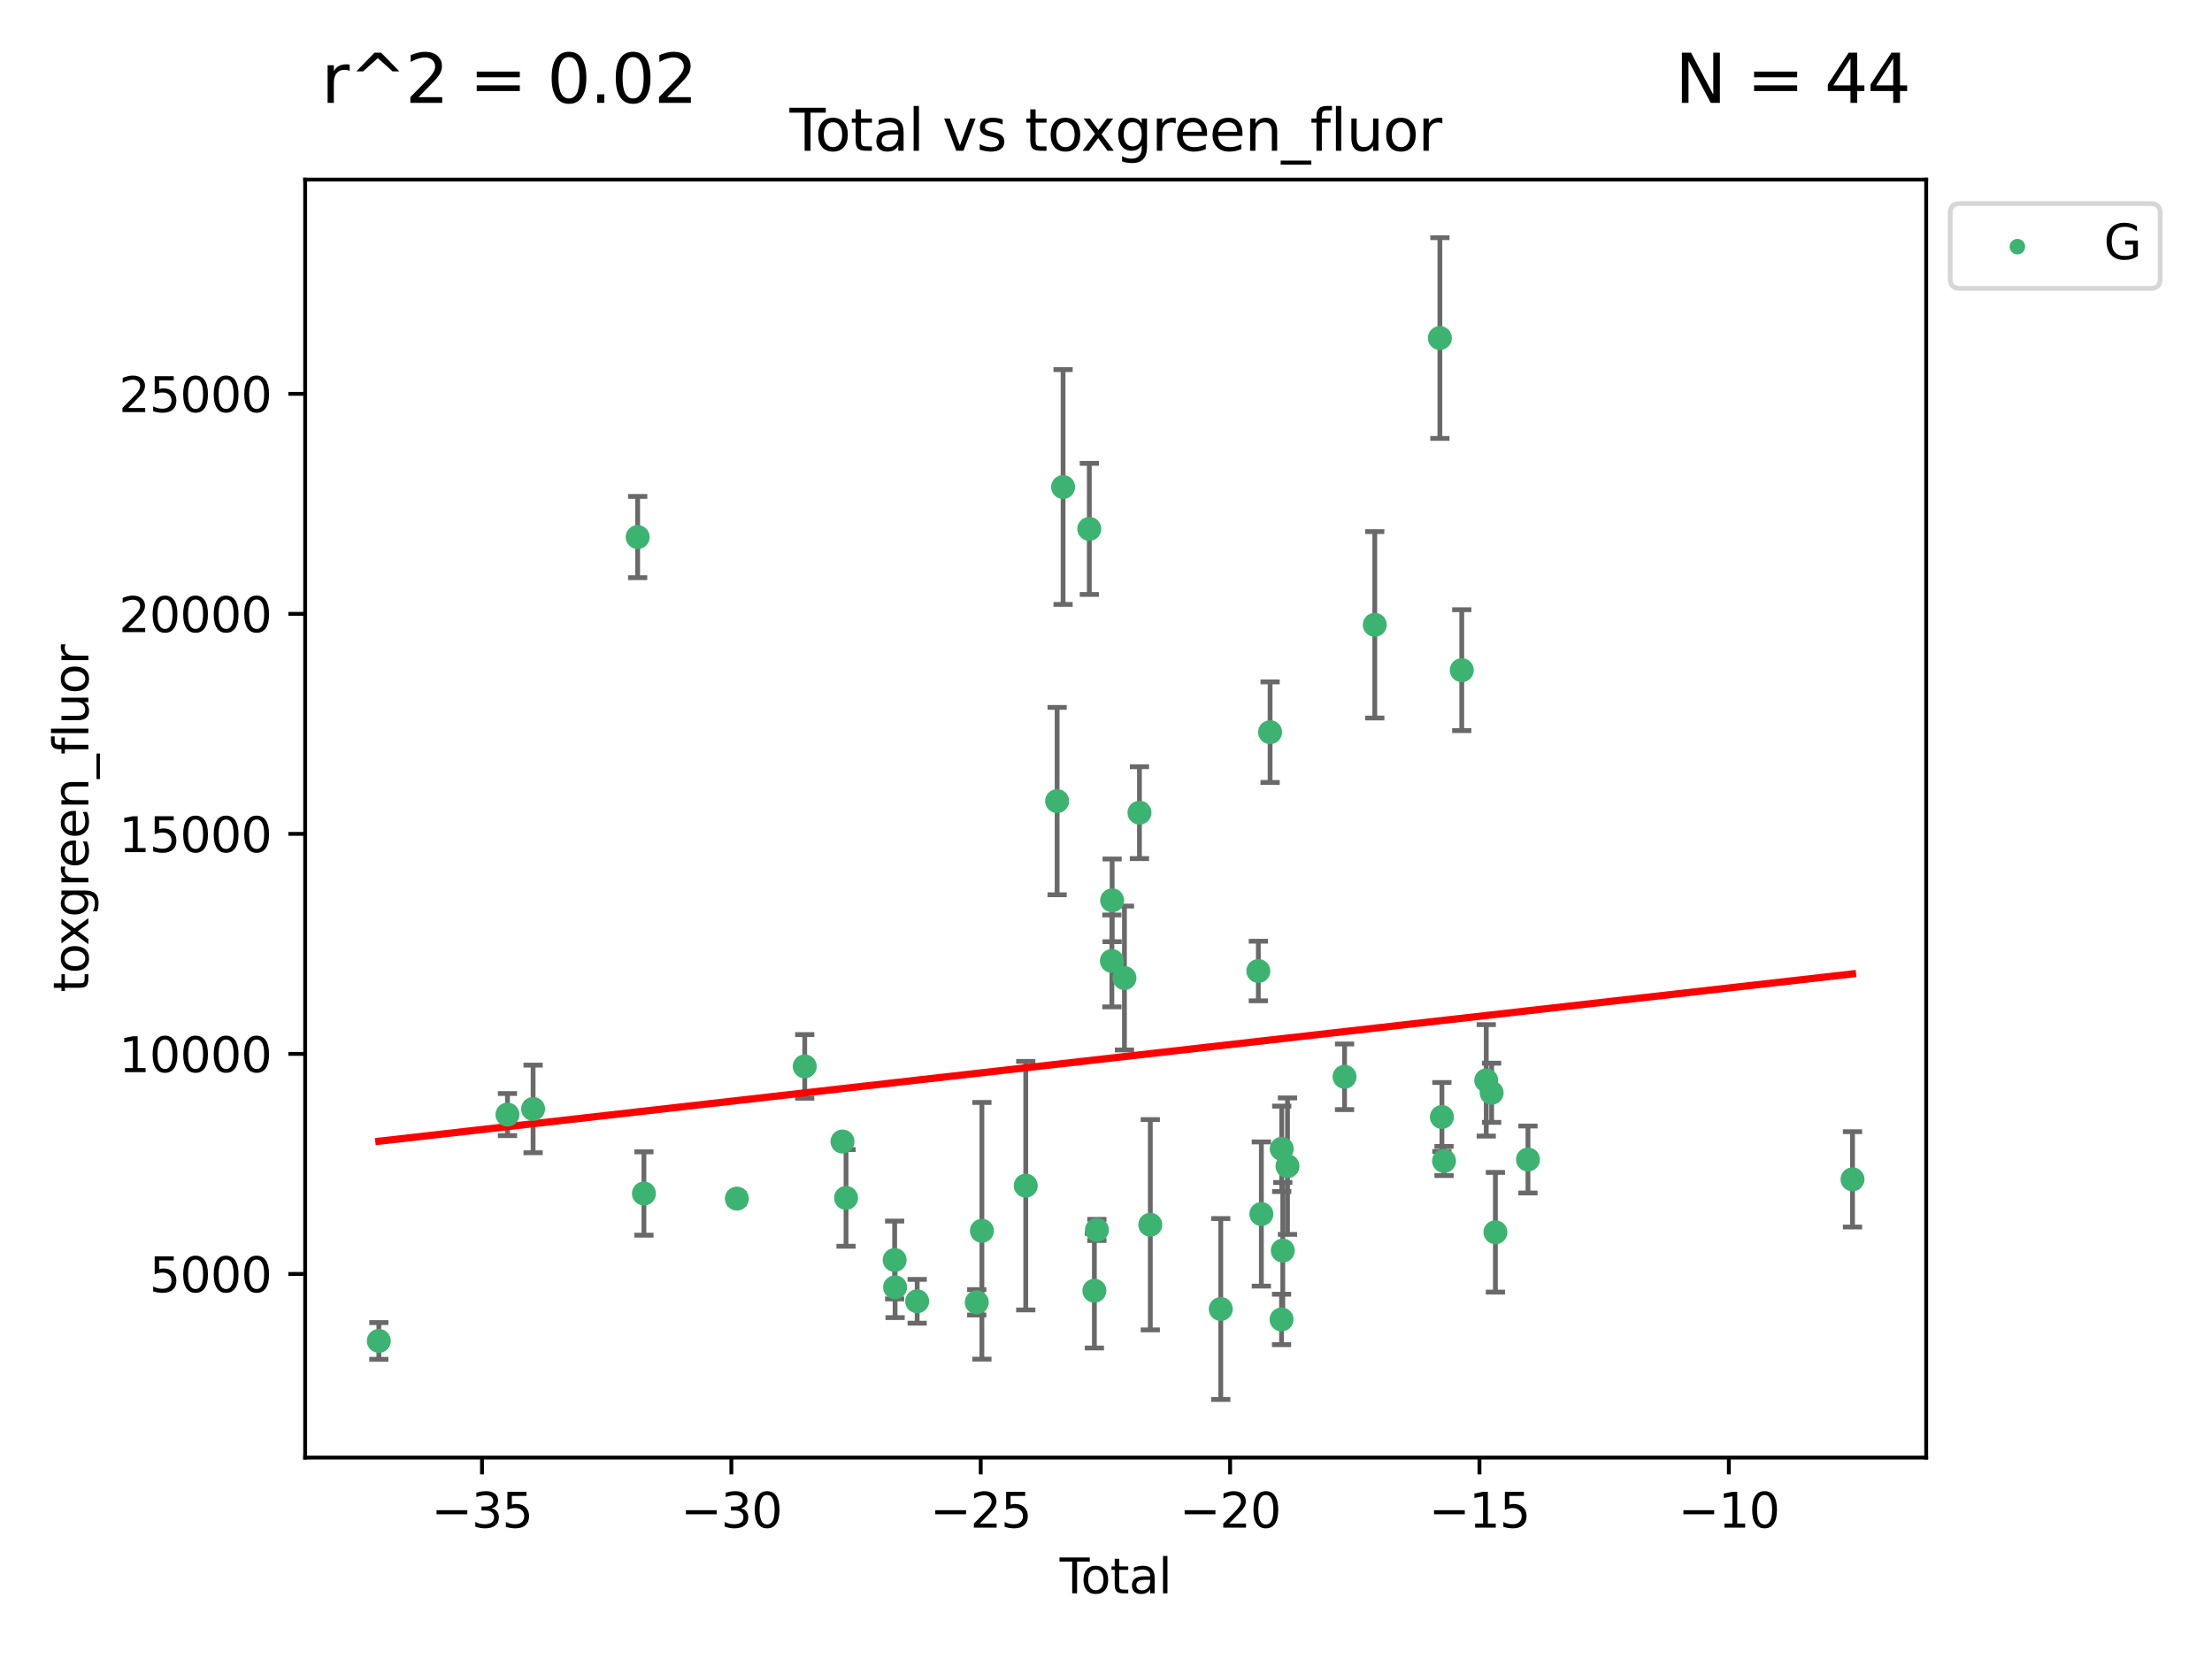 <?xml version="1.0" encoding="utf-8" standalone="no"?>
<!DOCTYPE svg PUBLIC "-//W3C//DTD SVG 1.1//EN"
  "http://www.w3.org/Graphics/SVG/1.1/DTD/svg11.dtd">
<svg xmlns:xlink="http://www.w3.org/1999/xlink" width="460.8pt" height="345.6pt" viewBox="0 0 460.8 345.6" xmlns="http://www.w3.org/2000/svg" version="1.1">
 <defs>
  <style type="text/css">*{stroke-linejoin: round; stroke-linecap: butt}</style>
 </defs>
 <g id="figure_1">
  <g id="patch_1">
   <path d="M 0 345.6 
L 460.8 345.6 
L 460.8 0 
L 0 0 
z
" style="fill: #ffffff"/>
  </g>
  <g id="axes_1">
   <g id="patch_2">
    <path d="M 63.571 303.64 
L 401.26 303.64 
L 401.26 37.411 
L 63.571 37.411 
z
" style="fill: #ffffff"/>
   </g>
   <g id="PathCollection_1">
    <defs>
     <path id="m2b4ee7cc4d" d="M 0 1.118 
C 0.297 1.118 0.581 1 0.791 0.791 
C 1 0.581 1.118 0.297 1.118 0 
C 1.118 -0.297 1 -0.581 0.791 -0.791 
C 0.581 -1 0.297 -1.118 0 -1.118 
C -0.297 -1.118 -0.581 -1 -0.791 -0.791 
C -1 -0.581 -1.118 -0.297 -1.118 0 
C -1.118 0.297 -1 0.581 -0.791 0.791 
C -0.581 1 -0.297 1.118 0 1.118 
z
" style="stroke: #3cb371"/>
    </defs>
    <g clip-path="url(#p221caf8c88)">
     <use xlink:href="#m2b4ee7cc4d" x="78.921" y="279.341" style="fill: #3cb371; stroke: #3cb371"/>
     <use xlink:href="#m2b4ee7cc4d" x="105.716" y="232.188" style="fill: #3cb371; stroke: #3cb371"/>
     <use xlink:href="#m2b4ee7cc4d" x="111.055" y="231.011" style="fill: #3cb371; stroke: #3cb371"/>
     <use xlink:href="#m2b4ee7cc4d" x="132.837" y="111.879" style="fill: #3cb371; stroke: #3cb371"/>
     <use xlink:href="#m2b4ee7cc4d" x="134.142" y="248.629" style="fill: #3cb371; stroke: #3cb371"/>
     <use xlink:href="#m2b4ee7cc4d" x="153.503" y="249.694" style="fill: #3cb371; stroke: #3cb371"/>
     <use xlink:href="#m2b4ee7cc4d" x="167.638" y="222.154" style="fill: #3cb371; stroke: #3cb371"/>
     <use xlink:href="#m2b4ee7cc4d" x="175.505" y="237.801" style="fill: #3cb371; stroke: #3cb371"/>
     <use xlink:href="#m2b4ee7cc4d" x="176.245" y="249.546" style="fill: #3cb371; stroke: #3cb371"/>
     <use xlink:href="#m2b4ee7cc4d" x="186.371" y="262.479" style="fill: #3cb371; stroke: #3cb371"/>
     <use xlink:href="#m2b4ee7cc4d" x="186.464" y="268.169" style="fill: #3cb371; stroke: #3cb371"/>
     <use xlink:href="#m2b4ee7cc4d" x="191.063" y="271.079" style="fill: #3cb371; stroke: #3cb371"/>
     <use xlink:href="#m2b4ee7cc4d" x="203.477" y="271.297" style="fill: #3cb371; stroke: #3cb371"/>
     <use xlink:href="#m2b4ee7cc4d" x="204.548" y="256.397" style="fill: #3cb371; stroke: #3cb371"/>
     <use xlink:href="#m2b4ee7cc4d" x="213.683" y="246.993" style="fill: #3cb371; stroke: #3cb371"/>
     <use xlink:href="#m2b4ee7cc4d" x="220.217" y="166.879" style="fill: #3cb371; stroke: #3cb371"/>
     <use xlink:href="#m2b4ee7cc4d" x="221.461" y="101.45" style="fill: #3cb371; stroke: #3cb371"/>
     <use xlink:href="#m2b4ee7cc4d" x="226.924" y="110.179" style="fill: #3cb371; stroke: #3cb371"/>
     <use xlink:href="#m2b4ee7cc4d" x="227.978" y="268.88" style="fill: #3cb371; stroke: #3cb371"/>
     <use xlink:href="#m2b4ee7cc4d" x="228.505" y="256.215" style="fill: #3cb371; stroke: #3cb371"/>
     <use xlink:href="#m2b4ee7cc4d" x="231.624" y="200.176" style="fill: #3cb371; stroke: #3cb371"/>
     <use xlink:href="#m2b4ee7cc4d" x="231.679" y="187.558" style="fill: #3cb371; stroke: #3cb371"/>
     <use xlink:href="#m2b4ee7cc4d" x="234.244" y="203.739" style="fill: #3cb371; stroke: #3cb371"/>
     <use xlink:href="#m2b4ee7cc4d" x="237.371" y="169.293" style="fill: #3cb371; stroke: #3cb371"/>
     <use xlink:href="#m2b4ee7cc4d" x="239.63" y="255.134" style="fill: #3cb371; stroke: #3cb371"/>
     <use xlink:href="#m2b4ee7cc4d" x="254.305" y="272.691" style="fill: #3cb371; stroke: #3cb371"/>
     <use xlink:href="#m2b4ee7cc4d" x="262.133" y="202.277" style="fill: #3cb371; stroke: #3cb371"/>
     <use xlink:href="#m2b4ee7cc4d" x="262.764" y="252.903" style="fill: #3cb371; stroke: #3cb371"/>
     <use xlink:href="#m2b4ee7cc4d" x="264.585" y="152.524" style="fill: #3cb371; stroke: #3cb371"/>
     <use xlink:href="#m2b4ee7cc4d" x="266.97" y="274.863" style="fill: #3cb371; stroke: #3cb371"/>
     <use xlink:href="#m2b4ee7cc4d" x="267.008" y="239.322" style="fill: #3cb371; stroke: #3cb371"/>
     <use xlink:href="#m2b4ee7cc4d" x="267.227" y="260.513" style="fill: #3cb371; stroke: #3cb371"/>
     <use xlink:href="#m2b4ee7cc4d" x="268.207" y="242.933" style="fill: #3cb371; stroke: #3cb371"/>
     <use xlink:href="#m2b4ee7cc4d" x="280.093" y="224.314" style="fill: #3cb371; stroke: #3cb371"/>
     <use xlink:href="#m2b4ee7cc4d" x="286.39" y="130.16" style="fill: #3cb371; stroke: #3cb371"/>
     <use xlink:href="#m2b4ee7cc4d" x="299.955" y="70.42" style="fill: #3cb371; stroke: #3cb371"/>
     <use xlink:href="#m2b4ee7cc4d" x="300.376" y="232.687" style="fill: #3cb371; stroke: #3cb371"/>
     <use xlink:href="#m2b4ee7cc4d" x="300.819" y="241.851" style="fill: #3cb371; stroke: #3cb371"/>
     <use xlink:href="#m2b4ee7cc4d" x="304.513" y="139.609" style="fill: #3cb371; stroke: #3cb371"/>
     <use xlink:href="#m2b4ee7cc4d" x="309.612" y="225.06" style="fill: #3cb371; stroke: #3cb371"/>
     <use xlink:href="#m2b4ee7cc4d" x="310.737" y="227.645" style="fill: #3cb371; stroke: #3cb371"/>
     <use xlink:href="#m2b4ee7cc4d" x="311.522" y="256.701" style="fill: #3cb371; stroke: #3cb371"/>
     <use xlink:href="#m2b4ee7cc4d" x="318.303" y="241.548" style="fill: #3cb371; stroke: #3cb371"/>
     <use xlink:href="#m2b4ee7cc4d" x="385.911" y="245.679" style="fill: #3cb371; stroke: #3cb371"/>
    </g>
   </g>
   <g id="matplotlib.axis_1">
    <g id="xtick_1">
     <g id="line2d_1">
      <defs>
       <path id="m8681a9e738" d="M 0 0 
L 0 3.5 
" style="stroke: #000000; stroke-width: 0.8"/>
      </defs>
      <g>
       <use xlink:href="#m8681a9e738" x="100.407" y="303.64" style="stroke: #000000; stroke-width: 0.8"/>
      </g>
     </g>
     <g id="text_1">
      <!-- −35 -->
      <g transform="translate(89.854 318.238)scale(0.1 -0.1)">
       <defs>
        <path id="DejaVuSans-2212" d="M 678 2272 
L 4684 2272 
L 4684 1741 
L 678 1741 
L 678 2272 
z
" transform="scale(0.016)"/>
        <path id="DejaVuSans-33" d="M 2597 2516 
Q 3050 2419 3304 2112 
Q 3559 1806 3559 1356 
Q 3559 666 3084 287 
Q 2609 -91 1734 -91 
Q 1441 -91 1130 -33 
Q 819 25 488 141 
L 488 750 
Q 750 597 1062 519 
Q 1375 441 1716 441 
Q 2309 441 2620 675 
Q 2931 909 2931 1356 
Q 2931 1769 2642 2001 
Q 2353 2234 1838 2234 
L 1294 2234 
L 1294 2753 
L 1863 2753 
Q 2328 2753 2575 2939 
Q 2822 3125 2822 3475 
Q 2822 3834 2567 4026 
Q 2313 4219 1838 4219 
Q 1578 4219 1281 4162 
Q 984 4106 628 3988 
L 628 4550 
Q 988 4650 1302 4700 
Q 1616 4750 1894 4750 
Q 2613 4750 3031 4423 
Q 3450 4097 3450 3541 
Q 3450 3153 3228 2886 
Q 3006 2619 2597 2516 
z
" transform="scale(0.016)"/>
        <path id="DejaVuSans-35" d="M 691 4666 
L 3169 4666 
L 3169 4134 
L 1269 4134 
L 1269 2991 
Q 1406 3038 1543 3061 
Q 1681 3084 1819 3084 
Q 2600 3084 3056 2656 
Q 3513 2228 3513 1497 
Q 3513 744 3044 326 
Q 2575 -91 1722 -91 
Q 1428 -91 1123 -41 
Q 819 9 494 109 
L 494 744 
Q 775 591 1075 516 
Q 1375 441 1709 441 
Q 2250 441 2565 725 
Q 2881 1009 2881 1497 
Q 2881 1984 2565 2268 
Q 2250 2553 1709 2553 
Q 1456 2553 1204 2497 
Q 953 2441 691 2322 
L 691 4666 
z
" transform="scale(0.016)"/>
       </defs>
       <use xlink:href="#DejaVuSans-2212"/>
       <use xlink:href="#DejaVuSans-33" x="83.789"/>
       <use xlink:href="#DejaVuSans-35" x="147.412"/>
      </g>
     </g>
    </g>
    <g id="xtick_2">
     <g id="line2d_2">
      <g>
       <use xlink:href="#m8681a9e738" x="152.355" y="303.64" style="stroke: #000000; stroke-width: 0.8"/>
      </g>
     </g>
     <g id="text_2">
      <!-- −30 -->
      <g transform="translate(141.803 318.238)scale(0.1 -0.1)">
       <defs>
        <path id="DejaVuSans-30" d="M 2034 4250 
Q 1547 4250 1301 3770 
Q 1056 3291 1056 2328 
Q 1056 1369 1301 889 
Q 1547 409 2034 409 
Q 2525 409 2770 889 
Q 3016 1369 3016 2328 
Q 3016 3291 2770 3770 
Q 2525 4250 2034 4250 
z
M 2034 4750 
Q 2819 4750 3233 4129 
Q 3647 3509 3647 2328 
Q 3647 1150 3233 529 
Q 2819 -91 2034 -91 
Q 1250 -91 836 529 
Q 422 1150 422 2328 
Q 422 3509 836 4129 
Q 1250 4750 2034 4750 
z
" transform="scale(0.016)"/>
       </defs>
       <use xlink:href="#DejaVuSans-2212"/>
       <use xlink:href="#DejaVuSans-33" x="83.789"/>
       <use xlink:href="#DejaVuSans-30" x="147.412"/>
      </g>
     </g>
    </g>
    <g id="xtick_3">
     <g id="line2d_3">
      <g>
       <use xlink:href="#m8681a9e738" x="204.303" y="303.64" style="stroke: #000000; stroke-width: 0.8"/>
      </g>
     </g>
     <g id="text_3">
      <!-- −25 -->
      <g transform="translate(193.751 318.238)scale(0.1 -0.1)">
       <defs>
        <path id="DejaVuSans-32" d="M 1228 531 
L 3431 531 
L 3431 0 
L 469 0 
L 469 531 
Q 828 903 1448 1529 
Q 2069 2156 2228 2338 
Q 2531 2678 2651 2914 
Q 2772 3150 2772 3378 
Q 2772 3750 2511 3984 
Q 2250 4219 1831 4219 
Q 1534 4219 1204 4116 
Q 875 4013 500 3803 
L 500 4441 
Q 881 4594 1212 4672 
Q 1544 4750 1819 4750 
Q 2544 4750 2975 4387 
Q 3406 4025 3406 3419 
Q 3406 3131 3298 2873 
Q 3191 2616 2906 2266 
Q 2828 2175 2409 1742 
Q 1991 1309 1228 531 
z
" transform="scale(0.016)"/>
       </defs>
       <use xlink:href="#DejaVuSans-2212"/>
       <use xlink:href="#DejaVuSans-32" x="83.789"/>
       <use xlink:href="#DejaVuSans-35" x="147.412"/>
      </g>
     </g>
    </g>
    <g id="xtick_4">
     <g id="line2d_4">
      <g>
       <use xlink:href="#m8681a9e738" x="256.252" y="303.64" style="stroke: #000000; stroke-width: 0.8"/>
      </g>
     </g>
     <g id="text_4">
      <!-- −20 -->
      <g transform="translate(245.699 318.238)scale(0.1 -0.1)">
       <use xlink:href="#DejaVuSans-2212"/>
       <use xlink:href="#DejaVuSans-32" x="83.789"/>
       <use xlink:href="#DejaVuSans-30" x="147.412"/>
      </g>
     </g>
    </g>
    <g id="xtick_5">
     <g id="line2d_5">
      <g>
       <use xlink:href="#m8681a9e738" x="308.2" y="303.64" style="stroke: #000000; stroke-width: 0.8"/>
      </g>
     </g>
     <g id="text_5">
      <!-- −15 -->
      <g transform="translate(297.648 318.238)scale(0.1 -0.1)">
       <defs>
        <path id="DejaVuSans-31" d="M 794 531 
L 1825 531 
L 1825 4091 
L 703 3866 
L 703 4441 
L 1819 4666 
L 2450 4666 
L 2450 531 
L 3481 531 
L 3481 0 
L 794 0 
L 794 531 
z
" transform="scale(0.016)"/>
       </defs>
       <use xlink:href="#DejaVuSans-2212"/>
       <use xlink:href="#DejaVuSans-31" x="83.789"/>
       <use xlink:href="#DejaVuSans-35" x="147.412"/>
      </g>
     </g>
    </g>
    <g id="xtick_6">
     <g id="line2d_6">
      <g>
       <use xlink:href="#m8681a9e738" x="360.149" y="303.64" style="stroke: #000000; stroke-width: 0.8"/>
      </g>
     </g>
     <g id="text_6">
      <!-- −10 -->
      <g transform="translate(349.596 318.238)scale(0.1 -0.1)">
       <use xlink:href="#DejaVuSans-2212"/>
       <use xlink:href="#DejaVuSans-31" x="83.789"/>
       <use xlink:href="#DejaVuSans-30" x="147.412"/>
      </g>
     </g>
    </g>
    <g id="text_7">
     <!-- Total -->
     <g transform="translate(220.739 331.917)scale(0.1 -0.1)">
      <defs>
       <path id="DejaVuSans-54" d="M -19 4666 
L 3928 4666 
L 3928 4134 
L 2272 4134 
L 2272 0 
L 1638 0 
L 1638 4134 
L -19 4134 
L -19 4666 
z
" transform="scale(0.016)"/>
       <path id="DejaVuSans-6f" d="M 1959 3097 
Q 1497 3097 1228 2736 
Q 959 2375 959 1747 
Q 959 1119 1226 758 
Q 1494 397 1959 397 
Q 2419 397 2687 759 
Q 2956 1122 2956 1747 
Q 2956 2369 2687 2733 
Q 2419 3097 1959 3097 
z
M 1959 3584 
Q 2709 3584 3137 3096 
Q 3566 2609 3566 1747 
Q 3566 888 3137 398 
Q 2709 -91 1959 -91 
Q 1206 -91 779 398 
Q 353 888 353 1747 
Q 353 2609 779 3096 
Q 1206 3584 1959 3584 
z
" transform="scale(0.016)"/>
       <path id="DejaVuSans-74" d="M 1172 4494 
L 1172 3500 
L 2356 3500 
L 2356 3053 
L 1172 3053 
L 1172 1153 
Q 1172 725 1289 603 
Q 1406 481 1766 481 
L 2356 481 
L 2356 0 
L 1766 0 
Q 1100 0 847 248 
Q 594 497 594 1153 
L 594 3053 
L 172 3053 
L 172 3500 
L 594 3500 
L 594 4494 
L 1172 4494 
z
" transform="scale(0.016)"/>
       <path id="DejaVuSans-61" d="M 2194 1759 
Q 1497 1759 1228 1600 
Q 959 1441 959 1056 
Q 959 750 1161 570 
Q 1363 391 1709 391 
Q 2188 391 2477 730 
Q 2766 1069 2766 1631 
L 2766 1759 
L 2194 1759 
z
M 3341 1997 
L 3341 0 
L 2766 0 
L 2766 531 
Q 2569 213 2275 61 
Q 1981 -91 1556 -91 
Q 1019 -91 701 211 
Q 384 513 384 1019 
Q 384 1609 779 1909 
Q 1175 2209 1959 2209 
L 2766 2209 
L 2766 2266 
Q 2766 2663 2505 2880 
Q 2244 3097 1772 3097 
Q 1472 3097 1187 3025 
Q 903 2953 641 2809 
L 641 3341 
Q 956 3463 1253 3523 
Q 1550 3584 1831 3584 
Q 2591 3584 2966 3190 
Q 3341 2797 3341 1997 
z
" transform="scale(0.016)"/>
       <path id="DejaVuSans-6c" d="M 603 4863 
L 1178 4863 
L 1178 0 
L 603 0 
L 603 4863 
z
" transform="scale(0.016)"/>
      </defs>
      <use xlink:href="#DejaVuSans-54"/>
      <use xlink:href="#DejaVuSans-6f" x="44.084"/>
      <use xlink:href="#DejaVuSans-74" x="105.266"/>
      <use xlink:href="#DejaVuSans-61" x="144.475"/>
      <use xlink:href="#DejaVuSans-6c" x="205.754"/>
     </g>
    </g>
   </g>
   <g id="matplotlib.axis_2">
    <g id="ytick_1">
     <g id="line2d_7">
      <defs>
       <path id="mbca119990f" d="M 0 0 
L -3.5 0 
" style="stroke: #000000; stroke-width: 0.8"/>
      </defs>
      <g>
       <use xlink:href="#mbca119990f" x="63.571" y="265.383" style="stroke: #000000; stroke-width: 0.8"/>
      </g>
     </g>
     <g id="text_8">
      <!-- 5000 -->
      <g transform="translate(31.121 269.182)scale(0.1 -0.1)">
       <use xlink:href="#DejaVuSans-35"/>
       <use xlink:href="#DejaVuSans-30" x="63.623"/>
       <use xlink:href="#DejaVuSans-30" x="127.246"/>
       <use xlink:href="#DejaVuSans-30" x="190.869"/>
      </g>
     </g>
    </g>
    <g id="ytick_2">
     <g id="line2d_8">
      <g>
       <use xlink:href="#mbca119990f" x="63.571" y="219.548" style="stroke: #000000; stroke-width: 0.8"/>
      </g>
     </g>
     <g id="text_9">
      <!-- 10000 -->
      <g transform="translate(24.759 223.347)scale(0.1 -0.1)">
       <use xlink:href="#DejaVuSans-31"/>
       <use xlink:href="#DejaVuSans-30" x="63.623"/>
       <use xlink:href="#DejaVuSans-30" x="127.246"/>
       <use xlink:href="#DejaVuSans-30" x="190.869"/>
       <use xlink:href="#DejaVuSans-30" x="254.492"/>
      </g>
     </g>
    </g>
    <g id="ytick_3">
     <g id="line2d_9">
      <g>
       <use xlink:href="#mbca119990f" x="63.571" y="173.713" style="stroke: #000000; stroke-width: 0.8"/>
      </g>
     </g>
     <g id="text_10">
      <!-- 15000 -->
      <g transform="translate(24.759 177.512)scale(0.1 -0.1)">
       <use xlink:href="#DejaVuSans-31"/>
       <use xlink:href="#DejaVuSans-35" x="63.623"/>
       <use xlink:href="#DejaVuSans-30" x="127.246"/>
       <use xlink:href="#DejaVuSans-30" x="190.869"/>
       <use xlink:href="#DejaVuSans-30" x="254.492"/>
      </g>
     </g>
    </g>
    <g id="ytick_4">
     <g id="line2d_10">
      <g>
       <use xlink:href="#mbca119990f" x="63.571" y="127.878" style="stroke: #000000; stroke-width: 0.8"/>
      </g>
     </g>
     <g id="text_11">
      <!-- 20000 -->
      <g transform="translate(24.759 131.677)scale(0.1 -0.1)">
       <use xlink:href="#DejaVuSans-32"/>
       <use xlink:href="#DejaVuSans-30" x="63.623"/>
       <use xlink:href="#DejaVuSans-30" x="127.246"/>
       <use xlink:href="#DejaVuSans-30" x="190.869"/>
       <use xlink:href="#DejaVuSans-30" x="254.492"/>
      </g>
     </g>
    </g>
    <g id="ytick_5">
     <g id="line2d_11">
      <g>
       <use xlink:href="#mbca119990f" x="63.571" y="82.042" style="stroke: #000000; stroke-width: 0.8"/>
      </g>
     </g>
     <g id="text_12">
      <!-- 25000 -->
      <g transform="translate(24.759 85.842)scale(0.1 -0.1)">
       <use xlink:href="#DejaVuSans-32"/>
       <use xlink:href="#DejaVuSans-35" x="63.623"/>
       <use xlink:href="#DejaVuSans-30" x="127.246"/>
       <use xlink:href="#DejaVuSans-30" x="190.869"/>
       <use xlink:href="#DejaVuSans-30" x="254.492"/>
      </g>
     </g>
    </g>
    <g id="text_13">
     <!-- toxgreen_fluor -->
     <g transform="translate(18.401 206.72)rotate(-90)scale(0.1 -0.1)">
      <defs>
       <path id="DejaVuSans-78" d="M 3513 3500 
L 2247 1797 
L 3578 0 
L 2900 0 
L 1881 1375 
L 863 0 
L 184 0 
L 1544 1831 
L 300 3500 
L 978 3500 
L 1906 2253 
L 2834 3500 
L 3513 3500 
z
" transform="scale(0.016)"/>
       <path id="DejaVuSans-67" d="M 2906 1791 
Q 2906 2416 2648 2759 
Q 2391 3103 1925 3103 
Q 1463 3103 1205 2759 
Q 947 2416 947 1791 
Q 947 1169 1205 825 
Q 1463 481 1925 481 
Q 2391 481 2648 825 
Q 2906 1169 2906 1791 
z
M 3481 434 
Q 3481 -459 3084 -895 
Q 2688 -1331 1869 -1331 
Q 1566 -1331 1297 -1286 
Q 1028 -1241 775 -1147 
L 775 -588 
Q 1028 -725 1275 -790 
Q 1522 -856 1778 -856 
Q 2344 -856 2625 -561 
Q 2906 -266 2906 331 
L 2906 616 
Q 2728 306 2450 153 
Q 2172 0 1784 0 
Q 1141 0 747 490 
Q 353 981 353 1791 
Q 353 2603 747 3093 
Q 1141 3584 1784 3584 
Q 2172 3584 2450 3431 
Q 2728 3278 2906 2969 
L 2906 3500 
L 3481 3500 
L 3481 434 
z
" transform="scale(0.016)"/>
       <path id="DejaVuSans-72" d="M 2631 2963 
Q 2534 3019 2420 3045 
Q 2306 3072 2169 3072 
Q 1681 3072 1420 2755 
Q 1159 2438 1159 1844 
L 1159 0 
L 581 0 
L 581 3500 
L 1159 3500 
L 1159 2956 
Q 1341 3275 1631 3429 
Q 1922 3584 2338 3584 
Q 2397 3584 2469 3576 
Q 2541 3569 2628 3553 
L 2631 2963 
z
" transform="scale(0.016)"/>
       <path id="DejaVuSans-65" d="M 3597 1894 
L 3597 1613 
L 953 1613 
Q 991 1019 1311 708 
Q 1631 397 2203 397 
Q 2534 397 2845 478 
Q 3156 559 3463 722 
L 3463 178 
Q 3153 47 2828 -22 
Q 2503 -91 2169 -91 
Q 1331 -91 842 396 
Q 353 884 353 1716 
Q 353 2575 817 3079 
Q 1281 3584 2069 3584 
Q 2775 3584 3186 3129 
Q 3597 2675 3597 1894 
z
M 3022 2063 
Q 3016 2534 2758 2815 
Q 2500 3097 2075 3097 
Q 1594 3097 1305 2825 
Q 1016 2553 972 2059 
L 3022 2063 
z
" transform="scale(0.016)"/>
       <path id="DejaVuSans-6e" d="M 3513 2113 
L 3513 0 
L 2938 0 
L 2938 2094 
Q 2938 2591 2744 2837 
Q 2550 3084 2163 3084 
Q 1697 3084 1428 2787 
Q 1159 2491 1159 1978 
L 1159 0 
L 581 0 
L 581 3500 
L 1159 3500 
L 1159 2956 
Q 1366 3272 1645 3428 
Q 1925 3584 2291 3584 
Q 2894 3584 3203 3211 
Q 3513 2838 3513 2113 
z
" transform="scale(0.016)"/>
       <path id="DejaVuSans-5f" d="M 3263 -1063 
L 3263 -1509 
L -63 -1509 
L -63 -1063 
L 3263 -1063 
z
" transform="scale(0.016)"/>
       <path id="DejaVuSans-66" d="M 2375 4863 
L 2375 4384 
L 1825 4384 
Q 1516 4384 1395 4259 
Q 1275 4134 1275 3809 
L 1275 3500 
L 2222 3500 
L 2222 3053 
L 1275 3053 
L 1275 0 
L 697 0 
L 697 3053 
L 147 3053 
L 147 3500 
L 697 3500 
L 697 3744 
Q 697 4328 969 4595 
Q 1241 4863 1831 4863 
L 2375 4863 
z
" transform="scale(0.016)"/>
       <path id="DejaVuSans-75" d="M 544 1381 
L 544 3500 
L 1119 3500 
L 1119 1403 
Q 1119 906 1312 657 
Q 1506 409 1894 409 
Q 2359 409 2629 706 
Q 2900 1003 2900 1516 
L 2900 3500 
L 3475 3500 
L 3475 0 
L 2900 0 
L 2900 538 
Q 2691 219 2414 64 
Q 2138 -91 1772 -91 
Q 1169 -91 856 284 
Q 544 659 544 1381 
z
M 1991 3584 
L 1991 3584 
z
" transform="scale(0.016)"/>
      </defs>
      <use xlink:href="#DejaVuSans-74"/>
      <use xlink:href="#DejaVuSans-6f" x="39.209"/>
      <use xlink:href="#DejaVuSans-78" x="97.266"/>
      <use xlink:href="#DejaVuSans-67" x="156.445"/>
      <use xlink:href="#DejaVuSans-72" x="219.922"/>
      <use xlink:href="#DejaVuSans-65" x="258.785"/>
      <use xlink:href="#DejaVuSans-65" x="320.309"/>
      <use xlink:href="#DejaVuSans-6e" x="381.832"/>
      <use xlink:href="#DejaVuSans-5f" x="445.211"/>
      <use xlink:href="#DejaVuSans-66" x="495.211"/>
      <use xlink:href="#DejaVuSans-6c" x="530.416"/>
      <use xlink:href="#DejaVuSans-75" x="558.199"/>
      <use xlink:href="#DejaVuSans-6f" x="621.578"/>
      <use xlink:href="#DejaVuSans-72" x="682.76"/>
     </g>
    </g>
   </g>
   <g id="LineCollection_1">
    <path d="M 78.921 283.161 
L 78.921 275.521 
" clip-path="url(#p221caf8c88)" style="fill: none; stroke: #696969"/>
    <path d="M 105.716 236.57 
L 105.716 227.805 
" clip-path="url(#p221caf8c88)" style="fill: none; stroke: #696969"/>
    <path d="M 111.055 240.136 
L 111.055 221.885 
" clip-path="url(#p221caf8c88)" style="fill: none; stroke: #696969"/>
    <path d="M 132.837 120.344 
L 132.837 103.415 
" clip-path="url(#p221caf8c88)" style="fill: none; stroke: #696969"/>
    <path d="M 134.142 257.311 
L 134.142 239.946 
" clip-path="url(#p221caf8c88)" style="fill: none; stroke: #696969"/>
    <path d="M 153.503 250.834 
L 153.503 248.553 
" clip-path="url(#p221caf8c88)" style="fill: none; stroke: #696969"/>
    <path d="M 167.638 228.788 
L 167.638 215.52 
" clip-path="url(#p221caf8c88)" style="fill: none; stroke: #696969"/>
    <path d="M 175.505 238.841 
L 175.505 236.76 
" clip-path="url(#p221caf8c88)" style="fill: none; stroke: #696969"/>
    <path d="M 176.245 259.613 
L 176.245 239.478 
" clip-path="url(#p221caf8c88)" style="fill: none; stroke: #696969"/>
    <path d="M 186.371 270.585 
L 186.371 254.373 
" clip-path="url(#p221caf8c88)" style="fill: none; stroke: #696969"/>
    <path d="M 186.464 274.486 
L 186.464 261.852 
" clip-path="url(#p221caf8c88)" style="fill: none; stroke: #696969"/>
    <path d="M 191.063 275.637 
L 191.063 266.52 
" clip-path="url(#p221caf8c88)" style="fill: none; stroke: #696969"/>
    <path d="M 203.477 273.942 
L 203.477 268.651 
" clip-path="url(#p221caf8c88)" style="fill: none; stroke: #696969"/>
    <path d="M 204.548 283.133 
L 204.548 229.661 
" clip-path="url(#p221caf8c88)" style="fill: none; stroke: #696969"/>
    <path d="M 213.683 272.882 
L 213.683 221.103 
" clip-path="url(#p221caf8c88)" style="fill: none; stroke: #696969"/>
    <path d="M 220.217 186.397 
L 220.217 147.361 
" clip-path="url(#p221caf8c88)" style="fill: none; stroke: #696969"/>
    <path d="M 221.461 125.905 
L 221.461 76.995 
" clip-path="url(#p221caf8c88)" style="fill: none; stroke: #696969"/>
    <path d="M 226.924 123.835 
L 226.924 96.522 
" clip-path="url(#p221caf8c88)" style="fill: none; stroke: #696969"/>
    <path d="M 227.978 280.811 
L 227.978 256.949 
" clip-path="url(#p221caf8c88)" style="fill: none; stroke: #696969"/>
    <path d="M 228.505 258.418 
L 228.505 254.012 
" clip-path="url(#p221caf8c88)" style="fill: none; stroke: #696969"/>
    <path d="M 231.624 209.75 
L 231.624 190.603 
" clip-path="url(#p221caf8c88)" style="fill: none; stroke: #696969"/>
    <path d="M 231.679 196.171 
L 231.679 178.944 
" clip-path="url(#p221caf8c88)" style="fill: none; stroke: #696969"/>
    <path d="M 234.244 218.723 
L 234.244 188.754 
" clip-path="url(#p221caf8c88)" style="fill: none; stroke: #696969"/>
    <path d="M 237.371 178.865 
L 237.371 159.721 
" clip-path="url(#p221caf8c88)" style="fill: none; stroke: #696969"/>
    <path d="M 239.63 277.039 
L 239.63 233.229 
" clip-path="url(#p221caf8c88)" style="fill: none; stroke: #696969"/>
    <path d="M 254.305 291.539 
L 254.305 253.844 
" clip-path="url(#p221caf8c88)" style="fill: none; stroke: #696969"/>
    <path d="M 262.133 208.481 
L 262.133 196.072 
" clip-path="url(#p221caf8c88)" style="fill: none; stroke: #696969"/>
    <path d="M 262.764 267.924 
L 262.764 237.882 
" clip-path="url(#p221caf8c88)" style="fill: none; stroke: #696969"/>
    <path d="M 264.585 162.996 
L 264.585 142.051 
" clip-path="url(#p221caf8c88)" style="fill: none; stroke: #696969"/>
    <path d="M 266.97 280.117 
L 266.97 269.609 
" clip-path="url(#p221caf8c88)" style="fill: none; stroke: #696969"/>
    <path d="M 267.008 248.217 
L 267.008 230.426 
" clip-path="url(#p221caf8c88)" style="fill: none; stroke: #696969"/>
    <path d="M 267.227 274.69 
L 267.227 246.337 
" clip-path="url(#p221caf8c88)" style="fill: none; stroke: #696969"/>
    <path d="M 268.207 257.148 
L 268.207 228.718 
" clip-path="url(#p221caf8c88)" style="fill: none; stroke: #696969"/>
    <path d="M 280.093 231.149 
L 280.093 217.478 
" clip-path="url(#p221caf8c88)" style="fill: none; stroke: #696969"/>
    <path d="M 286.39 149.578 
L 286.39 110.743 
" clip-path="url(#p221caf8c88)" style="fill: none; stroke: #696969"/>
    <path d="M 299.955 91.328 
L 299.955 49.513 
" clip-path="url(#p221caf8c88)" style="fill: none; stroke: #696969"/>
    <path d="M 300.376 239.875 
L 300.376 225.5 
" clip-path="url(#p221caf8c88)" style="fill: none; stroke: #696969"/>
    <path d="M 300.819 244.887 
L 300.819 238.814 
" clip-path="url(#p221caf8c88)" style="fill: none; stroke: #696969"/>
    <path d="M 304.513 152.201 
L 304.513 127.017 
" clip-path="url(#p221caf8c88)" style="fill: none; stroke: #696969"/>
    <path d="M 309.612 236.668 
L 309.612 213.452 
" clip-path="url(#p221caf8c88)" style="fill: none; stroke: #696969"/>
    <path d="M 310.737 233.809 
L 310.737 221.481 
" clip-path="url(#p221caf8c88)" style="fill: none; stroke: #696969"/>
    <path d="M 311.522 269.165 
L 311.522 244.236 
" clip-path="url(#p221caf8c88)" style="fill: none; stroke: #696969"/>
    <path d="M 318.303 248.522 
L 318.303 234.573 
" clip-path="url(#p221caf8c88)" style="fill: none; stroke: #696969"/>
    <path d="M 385.911 255.606 
L 385.911 235.752 
" clip-path="url(#p221caf8c88)" style="fill: none; stroke: #696969"/>
   </g>
   <g id="line2d_12">
    <defs>
     <path id="m23d870b19b" d="M 2 0 
L -2 -0 
" style="stroke: #696969"/>
    </defs>
    <g clip-path="url(#p221caf8c88)">
     <use xlink:href="#m23d870b19b" x="78.921" y="283.161" style="fill: #696969; stroke: #696969"/>
     <use xlink:href="#m23d870b19b" x="105.716" y="236.57" style="fill: #696969; stroke: #696969"/>
     <use xlink:href="#m23d870b19b" x="111.055" y="240.136" style="fill: #696969; stroke: #696969"/>
     <use xlink:href="#m23d870b19b" x="132.837" y="120.344" style="fill: #696969; stroke: #696969"/>
     <use xlink:href="#m23d870b19b" x="134.142" y="257.311" style="fill: #696969; stroke: #696969"/>
     <use xlink:href="#m23d870b19b" x="153.503" y="250.834" style="fill: #696969; stroke: #696969"/>
     <use xlink:href="#m23d870b19b" x="167.638" y="228.788" style="fill: #696969; stroke: #696969"/>
     <use xlink:href="#m23d870b19b" x="175.505" y="238.841" style="fill: #696969; stroke: #696969"/>
     <use xlink:href="#m23d870b19b" x="176.245" y="259.613" style="fill: #696969; stroke: #696969"/>
     <use xlink:href="#m23d870b19b" x="186.371" y="270.585" style="fill: #696969; stroke: #696969"/>
     <use xlink:href="#m23d870b19b" x="186.464" y="274.486" style="fill: #696969; stroke: #696969"/>
     <use xlink:href="#m23d870b19b" x="191.063" y="275.637" style="fill: #696969; stroke: #696969"/>
     <use xlink:href="#m23d870b19b" x="203.477" y="273.942" style="fill: #696969; stroke: #696969"/>
     <use xlink:href="#m23d870b19b" x="204.548" y="283.133" style="fill: #696969; stroke: #696969"/>
     <use xlink:href="#m23d870b19b" x="213.683" y="272.882" style="fill: #696969; stroke: #696969"/>
     <use xlink:href="#m23d870b19b" x="220.217" y="186.397" style="fill: #696969; stroke: #696969"/>
     <use xlink:href="#m23d870b19b" x="221.461" y="125.905" style="fill: #696969; stroke: #696969"/>
     <use xlink:href="#m23d870b19b" x="226.924" y="123.835" style="fill: #696969; stroke: #696969"/>
     <use xlink:href="#m23d870b19b" x="227.978" y="280.811" style="fill: #696969; stroke: #696969"/>
     <use xlink:href="#m23d870b19b" x="228.505" y="258.418" style="fill: #696969; stroke: #696969"/>
     <use xlink:href="#m23d870b19b" x="231.624" y="209.75" style="fill: #696969; stroke: #696969"/>
     <use xlink:href="#m23d870b19b" x="231.679" y="196.171" style="fill: #696969; stroke: #696969"/>
     <use xlink:href="#m23d870b19b" x="234.244" y="218.723" style="fill: #696969; stroke: #696969"/>
     <use xlink:href="#m23d870b19b" x="237.371" y="178.865" style="fill: #696969; stroke: #696969"/>
     <use xlink:href="#m23d870b19b" x="239.63" y="277.039" style="fill: #696969; stroke: #696969"/>
     <use xlink:href="#m23d870b19b" x="254.305" y="291.539" style="fill: #696969; stroke: #696969"/>
     <use xlink:href="#m23d870b19b" x="262.133" y="208.481" style="fill: #696969; stroke: #696969"/>
     <use xlink:href="#m23d870b19b" x="262.764" y="267.924" style="fill: #696969; stroke: #696969"/>
     <use xlink:href="#m23d870b19b" x="264.585" y="162.996" style="fill: #696969; stroke: #696969"/>
     <use xlink:href="#m23d870b19b" x="266.97" y="280.117" style="fill: #696969; stroke: #696969"/>
     <use xlink:href="#m23d870b19b" x="267.008" y="248.217" style="fill: #696969; stroke: #696969"/>
     <use xlink:href="#m23d870b19b" x="267.227" y="274.69" style="fill: #696969; stroke: #696969"/>
     <use xlink:href="#m23d870b19b" x="268.207" y="257.148" style="fill: #696969; stroke: #696969"/>
     <use xlink:href="#m23d870b19b" x="280.093" y="231.149" style="fill: #696969; stroke: #696969"/>
     <use xlink:href="#m23d870b19b" x="286.39" y="149.578" style="fill: #696969; stroke: #696969"/>
     <use xlink:href="#m23d870b19b" x="299.955" y="91.328" style="fill: #696969; stroke: #696969"/>
     <use xlink:href="#m23d870b19b" x="300.376" y="239.875" style="fill: #696969; stroke: #696969"/>
     <use xlink:href="#m23d870b19b" x="300.819" y="244.887" style="fill: #696969; stroke: #696969"/>
     <use xlink:href="#m23d870b19b" x="304.513" y="152.201" style="fill: #696969; stroke: #696969"/>
     <use xlink:href="#m23d870b19b" x="309.612" y="236.668" style="fill: #696969; stroke: #696969"/>
     <use xlink:href="#m23d870b19b" x="310.737" y="233.809" style="fill: #696969; stroke: #696969"/>
     <use xlink:href="#m23d870b19b" x="311.522" y="269.165" style="fill: #696969; stroke: #696969"/>
     <use xlink:href="#m23d870b19b" x="318.303" y="248.522" style="fill: #696969; stroke: #696969"/>
     <use xlink:href="#m23d870b19b" x="385.911" y="255.606" style="fill: #696969; stroke: #696969"/>
    </g>
   </g>
   <g id="line2d_13">
    <g clip-path="url(#p221caf8c88)">
     <use xlink:href="#m23d870b19b" x="78.921" y="275.521" style="fill: #696969; stroke: #696969"/>
     <use xlink:href="#m23d870b19b" x="105.716" y="227.805" style="fill: #696969; stroke: #696969"/>
     <use xlink:href="#m23d870b19b" x="111.055" y="221.885" style="fill: #696969; stroke: #696969"/>
     <use xlink:href="#m23d870b19b" x="132.837" y="103.415" style="fill: #696969; stroke: #696969"/>
     <use xlink:href="#m23d870b19b" x="134.142" y="239.946" style="fill: #696969; stroke: #696969"/>
     <use xlink:href="#m23d870b19b" x="153.503" y="248.553" style="fill: #696969; stroke: #696969"/>
     <use xlink:href="#m23d870b19b" x="167.638" y="215.52" style="fill: #696969; stroke: #696969"/>
     <use xlink:href="#m23d870b19b" x="175.505" y="236.76" style="fill: #696969; stroke: #696969"/>
     <use xlink:href="#m23d870b19b" x="176.245" y="239.478" style="fill: #696969; stroke: #696969"/>
     <use xlink:href="#m23d870b19b" x="186.371" y="254.373" style="fill: #696969; stroke: #696969"/>
     <use xlink:href="#m23d870b19b" x="186.464" y="261.852" style="fill: #696969; stroke: #696969"/>
     <use xlink:href="#m23d870b19b" x="191.063" y="266.52" style="fill: #696969; stroke: #696969"/>
     <use xlink:href="#m23d870b19b" x="203.477" y="268.651" style="fill: #696969; stroke: #696969"/>
     <use xlink:href="#m23d870b19b" x="204.548" y="229.661" style="fill: #696969; stroke: #696969"/>
     <use xlink:href="#m23d870b19b" x="213.683" y="221.103" style="fill: #696969; stroke: #696969"/>
     <use xlink:href="#m23d870b19b" x="220.217" y="147.361" style="fill: #696969; stroke: #696969"/>
     <use xlink:href="#m23d870b19b" x="221.461" y="76.995" style="fill: #696969; stroke: #696969"/>
     <use xlink:href="#m23d870b19b" x="226.924" y="96.522" style="fill: #696969; stroke: #696969"/>
     <use xlink:href="#m23d870b19b" x="227.978" y="256.949" style="fill: #696969; stroke: #696969"/>
     <use xlink:href="#m23d870b19b" x="228.505" y="254.012" style="fill: #696969; stroke: #696969"/>
     <use xlink:href="#m23d870b19b" x="231.624" y="190.603" style="fill: #696969; stroke: #696969"/>
     <use xlink:href="#m23d870b19b" x="231.679" y="178.944" style="fill: #696969; stroke: #696969"/>
     <use xlink:href="#m23d870b19b" x="234.244" y="188.754" style="fill: #696969; stroke: #696969"/>
     <use xlink:href="#m23d870b19b" x="237.371" y="159.721" style="fill: #696969; stroke: #696969"/>
     <use xlink:href="#m23d870b19b" x="239.63" y="233.229" style="fill: #696969; stroke: #696969"/>
     <use xlink:href="#m23d870b19b" x="254.305" y="253.844" style="fill: #696969; stroke: #696969"/>
     <use xlink:href="#m23d870b19b" x="262.133" y="196.072" style="fill: #696969; stroke: #696969"/>
     <use xlink:href="#m23d870b19b" x="262.764" y="237.882" style="fill: #696969; stroke: #696969"/>
     <use xlink:href="#m23d870b19b" x="264.585" y="142.051" style="fill: #696969; stroke: #696969"/>
     <use xlink:href="#m23d870b19b" x="266.97" y="269.609" style="fill: #696969; stroke: #696969"/>
     <use xlink:href="#m23d870b19b" x="267.008" y="230.426" style="fill: #696969; stroke: #696969"/>
     <use xlink:href="#m23d870b19b" x="267.227" y="246.337" style="fill: #696969; stroke: #696969"/>
     <use xlink:href="#m23d870b19b" x="268.207" y="228.718" style="fill: #696969; stroke: #696969"/>
     <use xlink:href="#m23d870b19b" x="280.093" y="217.478" style="fill: #696969; stroke: #696969"/>
     <use xlink:href="#m23d870b19b" x="286.39" y="110.743" style="fill: #696969; stroke: #696969"/>
     <use xlink:href="#m23d870b19b" x="299.955" y="49.513" style="fill: #696969; stroke: #696969"/>
     <use xlink:href="#m23d870b19b" x="300.376" y="225.5" style="fill: #696969; stroke: #696969"/>
     <use xlink:href="#m23d870b19b" x="300.819" y="238.814" style="fill: #696969; stroke: #696969"/>
     <use xlink:href="#m23d870b19b" x="304.513" y="127.017" style="fill: #696969; stroke: #696969"/>
     <use xlink:href="#m23d870b19b" x="309.612" y="213.452" style="fill: #696969; stroke: #696969"/>
     <use xlink:href="#m23d870b19b" x="310.737" y="221.481" style="fill: #696969; stroke: #696969"/>
     <use xlink:href="#m23d870b19b" x="311.522" y="244.236" style="fill: #696969; stroke: #696969"/>
     <use xlink:href="#m23d870b19b" x="318.303" y="234.573" style="fill: #696969; stroke: #696969"/>
     <use xlink:href="#m23d870b19b" x="385.911" y="235.752" style="fill: #696969; stroke: #696969"/>
    </g>
   </g>
   <g id="line2d_14">
    <path d="M 78.921 237.74 
L 105.716 234.698 
L 111.055 234.092 
L 132.837 231.618 
L 134.142 231.47 
L 153.503 229.271 
L 167.638 227.666 
L 175.505 226.773 
L 176.245 226.689 
L 186.371 225.539 
L 186.464 225.529 
L 191.063 225.006 
L 203.477 223.597 
L 204.548 223.475 
L 213.683 222.438 
L 220.217 221.696 
L 221.461 221.555 
L 226.924 220.934 
L 227.978 220.814 
L 228.505 220.755 
L 231.624 220.401 
L 231.679 220.394 
L 234.244 220.103 
L 237.371 219.748 
L 239.63 219.491 
L 254.305 217.825 
L 262.133 216.936 
L 262.764 216.864 
L 264.585 216.658 
L 266.97 216.387 
L 267.008 216.383 
L 267.227 216.358 
L 268.207 216.246 
L 280.093 214.897 
L 286.39 214.182 
L 299.955 212.641 
L 300.376 212.594 
L 300.819 212.543 
L 304.513 212.124 
L 309.612 211.545 
L 310.737 211.417 
L 311.522 211.328 
L 318.303 210.558 
L 385.911 202.881 
" clip-path="url(#p221caf8c88)" style="fill: none; stroke: #ff0000; stroke-width: 1.5; stroke-linecap: square"/>
   </g>
   <g id="line2d_15">
    <defs>
     <path id="m782419fe93" d="M 0 2 
C 0.53 2 1.039 1.789 1.414 1.414 
C 1.789 1.039 2 0.53 2 0 
C 2 -0.53 1.789 -1.039 1.414 -1.414 
C 1.039 -1.789 0.53 -2 0 -2 
C -0.53 -2 -1.039 -1.789 -1.414 -1.414 
C -1.789 -1.039 -2 -0.53 -2 0 
C -2 0.53 -1.789 1.039 -1.414 1.414 
C -1.039 1.789 -0.53 2 0 2 
z
" style="stroke: #3cb371"/>
    </defs>
    <g clip-path="url(#p221caf8c88)">
     <use xlink:href="#m782419fe93" x="78.921" y="279.341" style="fill: #3cb371; stroke: #3cb371"/>
     <use xlink:href="#m782419fe93" x="105.716" y="232.188" style="fill: #3cb371; stroke: #3cb371"/>
     <use xlink:href="#m782419fe93" x="111.055" y="231.011" style="fill: #3cb371; stroke: #3cb371"/>
     <use xlink:href="#m782419fe93" x="132.837" y="111.879" style="fill: #3cb371; stroke: #3cb371"/>
     <use xlink:href="#m782419fe93" x="134.142" y="248.629" style="fill: #3cb371; stroke: #3cb371"/>
     <use xlink:href="#m782419fe93" x="153.503" y="249.694" style="fill: #3cb371; stroke: #3cb371"/>
     <use xlink:href="#m782419fe93" x="167.638" y="222.154" style="fill: #3cb371; stroke: #3cb371"/>
     <use xlink:href="#m782419fe93" x="175.505" y="237.801" style="fill: #3cb371; stroke: #3cb371"/>
     <use xlink:href="#m782419fe93" x="176.245" y="249.546" style="fill: #3cb371; stroke: #3cb371"/>
     <use xlink:href="#m782419fe93" x="186.371" y="262.479" style="fill: #3cb371; stroke: #3cb371"/>
     <use xlink:href="#m782419fe93" x="186.464" y="268.169" style="fill: #3cb371; stroke: #3cb371"/>
     <use xlink:href="#m782419fe93" x="191.063" y="271.079" style="fill: #3cb371; stroke: #3cb371"/>
     <use xlink:href="#m782419fe93" x="203.477" y="271.297" style="fill: #3cb371; stroke: #3cb371"/>
     <use xlink:href="#m782419fe93" x="204.548" y="256.397" style="fill: #3cb371; stroke: #3cb371"/>
     <use xlink:href="#m782419fe93" x="213.683" y="246.993" style="fill: #3cb371; stroke: #3cb371"/>
     <use xlink:href="#m782419fe93" x="220.217" y="166.879" style="fill: #3cb371; stroke: #3cb371"/>
     <use xlink:href="#m782419fe93" x="221.461" y="101.45" style="fill: #3cb371; stroke: #3cb371"/>
     <use xlink:href="#m782419fe93" x="226.924" y="110.179" style="fill: #3cb371; stroke: #3cb371"/>
     <use xlink:href="#m782419fe93" x="227.978" y="268.88" style="fill: #3cb371; stroke: #3cb371"/>
     <use xlink:href="#m782419fe93" x="228.505" y="256.215" style="fill: #3cb371; stroke: #3cb371"/>
     <use xlink:href="#m782419fe93" x="231.624" y="200.176" style="fill: #3cb371; stroke: #3cb371"/>
     <use xlink:href="#m782419fe93" x="231.679" y="187.558" style="fill: #3cb371; stroke: #3cb371"/>
     <use xlink:href="#m782419fe93" x="234.244" y="203.739" style="fill: #3cb371; stroke: #3cb371"/>
     <use xlink:href="#m782419fe93" x="237.371" y="169.293" style="fill: #3cb371; stroke: #3cb371"/>
     <use xlink:href="#m782419fe93" x="239.63" y="255.134" style="fill: #3cb371; stroke: #3cb371"/>
     <use xlink:href="#m782419fe93" x="254.305" y="272.691" style="fill: #3cb371; stroke: #3cb371"/>
     <use xlink:href="#m782419fe93" x="262.133" y="202.277" style="fill: #3cb371; stroke: #3cb371"/>
     <use xlink:href="#m782419fe93" x="262.764" y="252.903" style="fill: #3cb371; stroke: #3cb371"/>
     <use xlink:href="#m782419fe93" x="264.585" y="152.524" style="fill: #3cb371; stroke: #3cb371"/>
     <use xlink:href="#m782419fe93" x="266.97" y="274.863" style="fill: #3cb371; stroke: #3cb371"/>
     <use xlink:href="#m782419fe93" x="267.008" y="239.322" style="fill: #3cb371; stroke: #3cb371"/>
     <use xlink:href="#m782419fe93" x="267.227" y="260.513" style="fill: #3cb371; stroke: #3cb371"/>
     <use xlink:href="#m782419fe93" x="268.207" y="242.933" style="fill: #3cb371; stroke: #3cb371"/>
     <use xlink:href="#m782419fe93" x="280.093" y="224.314" style="fill: #3cb371; stroke: #3cb371"/>
     <use xlink:href="#m782419fe93" x="286.39" y="130.16" style="fill: #3cb371; stroke: #3cb371"/>
     <use xlink:href="#m782419fe93" x="299.955" y="70.42" style="fill: #3cb371; stroke: #3cb371"/>
     <use xlink:href="#m782419fe93" x="300.376" y="232.687" style="fill: #3cb371; stroke: #3cb371"/>
     <use xlink:href="#m782419fe93" x="300.819" y="241.851" style="fill: #3cb371; stroke: #3cb371"/>
     <use xlink:href="#m782419fe93" x="304.513" y="139.609" style="fill: #3cb371; stroke: #3cb371"/>
     <use xlink:href="#m782419fe93" x="309.612" y="225.06" style="fill: #3cb371; stroke: #3cb371"/>
     <use xlink:href="#m782419fe93" x="310.737" y="227.645" style="fill: #3cb371; stroke: #3cb371"/>
     <use xlink:href="#m782419fe93" x="311.522" y="256.701" style="fill: #3cb371; stroke: #3cb371"/>
     <use xlink:href="#m782419fe93" x="318.303" y="241.548" style="fill: #3cb371; stroke: #3cb371"/>
     <use xlink:href="#m782419fe93" x="385.911" y="245.679" style="fill: #3cb371; stroke: #3cb371"/>
    </g>
   </g>
   <g id="patch_3">
    <path d="M 63.571 303.64 
L 63.571 37.411 
" style="fill: none; stroke: #000000; stroke-width: 0.8; stroke-linejoin: miter; stroke-linecap: square"/>
   </g>
   <g id="patch_4">
    <path d="M 401.26 303.64 
L 401.26 37.411 
" style="fill: none; stroke: #000000; stroke-width: 0.8; stroke-linejoin: miter; stroke-linecap: square"/>
   </g>
   <g id="patch_5">
    <path d="M 63.571 303.64 
L 401.26 303.64 
" style="fill: none; stroke: #000000; stroke-width: 0.8; stroke-linejoin: miter; stroke-linecap: square"/>
   </g>
   <g id="patch_6">
    <path d="M 63.571 37.411 
L 401.26 37.411 
" style="fill: none; stroke: #000000; stroke-width: 0.8; stroke-linejoin: miter; stroke-linecap: square"/>
   </g>
   <g id="text_14">
    <!-- N = 44 -->
    <g transform="translate(348.964 21.426)scale(0.14 -0.14)">
     <defs>
      <path id="DejaVuSans-4e" d="M 628 4666 
L 1478 4666 
L 3547 763 
L 3547 4666 
L 4159 4666 
L 4159 0 
L 3309 0 
L 1241 3903 
L 1241 0 
L 628 0 
L 628 4666 
z
" transform="scale(0.016)"/>
      <path id="DejaVuSans-20" transform="scale(0.016)"/>
      <path id="DejaVuSans-3d" d="M 678 2906 
L 4684 2906 
L 4684 2381 
L 678 2381 
L 678 2906 
z
M 678 1631 
L 4684 1631 
L 4684 1100 
L 678 1100 
L 678 1631 
z
" transform="scale(0.016)"/>
      <path id="DejaVuSans-34" d="M 2419 4116 
L 825 1625 
L 2419 1625 
L 2419 4116 
z
M 2253 4666 
L 3047 4666 
L 3047 1625 
L 3713 1625 
L 3713 1100 
L 3047 1100 
L 3047 0 
L 2419 0 
L 2419 1100 
L 313 1100 
L 313 1709 
L 2253 4666 
z
" transform="scale(0.016)"/>
     </defs>
     <use xlink:href="#DejaVuSans-4e"/>
     <use xlink:href="#DejaVuSans-20" x="74.805"/>
     <use xlink:href="#DejaVuSans-3d" x="106.592"/>
     <use xlink:href="#DejaVuSans-20" x="190.381"/>
     <use xlink:href="#DejaVuSans-34" x="222.168"/>
     <use xlink:href="#DejaVuSans-34" x="285.791"/>
    </g>
   </g>
   <g id="text_15">
    <!-- r^2 = 0.02 -->
    <g transform="translate(66.948 21.426)scale(0.14 -0.14)">
     <defs>
      <path id="DejaVuSans-5e" d="M 2988 4666 
L 4684 2925 
L 4056 2925 
L 2681 4159 
L 1306 2925 
L 678 2925 
L 2375 4666 
L 2988 4666 
z
" transform="scale(0.016)"/>
      <path id="DejaVuSans-2e" d="M 684 794 
L 1344 794 
L 1344 0 
L 684 0 
L 684 794 
z
" transform="scale(0.016)"/>
     </defs>
     <use xlink:href="#DejaVuSans-72"/>
     <use xlink:href="#DejaVuSans-5e" x="41.113"/>
     <use xlink:href="#DejaVuSans-32" x="124.902"/>
     <use xlink:href="#DejaVuSans-20" x="188.525"/>
     <use xlink:href="#DejaVuSans-3d" x="220.312"/>
     <use xlink:href="#DejaVuSans-20" x="304.102"/>
     <use xlink:href="#DejaVuSans-30" x="335.889"/>
     <use xlink:href="#DejaVuSans-2e" x="399.512"/>
     <use xlink:href="#DejaVuSans-30" x="431.299"/>
     <use xlink:href="#DejaVuSans-32" x="494.922"/>
    </g>
   </g>
   <g id="text_16">
    <!-- Total vs toxgreen_fluor -->
    <g transform="translate(164.48 31.411)scale(0.12 -0.12)">
     <defs>
      <path id="DejaVuSans-76" d="M 191 3500 
L 800 3500 
L 1894 563 
L 2988 3500 
L 3597 3500 
L 2284 0 
L 1503 0 
L 191 3500 
z
" transform="scale(0.016)"/>
      <path id="DejaVuSans-73" d="M 2834 3397 
L 2834 2853 
Q 2591 2978 2328 3040 
Q 2066 3103 1784 3103 
Q 1356 3103 1142 2972 
Q 928 2841 928 2578 
Q 928 2378 1081 2264 
Q 1234 2150 1697 2047 
L 1894 2003 
Q 2506 1872 2764 1633 
Q 3022 1394 3022 966 
Q 3022 478 2636 193 
Q 2250 -91 1575 -91 
Q 1294 -91 989 -36 
Q 684 19 347 128 
L 347 722 
Q 666 556 975 473 
Q 1284 391 1588 391 
Q 1994 391 2212 530 
Q 2431 669 2431 922 
Q 2431 1156 2273 1281 
Q 2116 1406 1581 1522 
L 1381 1569 
Q 847 1681 609 1914 
Q 372 2147 372 2553 
Q 372 3047 722 3315 
Q 1072 3584 1716 3584 
Q 2034 3584 2315 3537 
Q 2597 3491 2834 3397 
z
" transform="scale(0.016)"/>
     </defs>
     <use xlink:href="#DejaVuSans-54"/>
     <use xlink:href="#DejaVuSans-6f" x="44.084"/>
     <use xlink:href="#DejaVuSans-74" x="105.266"/>
     <use xlink:href="#DejaVuSans-61" x="144.475"/>
     <use xlink:href="#DejaVuSans-6c" x="205.754"/>
     <use xlink:href="#DejaVuSans-20" x="233.537"/>
     <use xlink:href="#DejaVuSans-76" x="265.324"/>
     <use xlink:href="#DejaVuSans-73" x="324.504"/>
     <use xlink:href="#DejaVuSans-20" x="376.604"/>
     <use xlink:href="#DejaVuSans-74" x="408.391"/>
     <use xlink:href="#DejaVuSans-6f" x="447.6"/>
     <use xlink:href="#DejaVuSans-78" x="505.656"/>
     <use xlink:href="#DejaVuSans-67" x="564.836"/>
     <use xlink:href="#DejaVuSans-72" x="628.312"/>
     <use xlink:href="#DejaVuSans-65" x="667.176"/>
     <use xlink:href="#DejaVuSans-65" x="728.699"/>
     <use xlink:href="#DejaVuSans-6e" x="790.223"/>
     <use xlink:href="#DejaVuSans-5f" x="853.602"/>
     <use xlink:href="#DejaVuSans-66" x="903.602"/>
     <use xlink:href="#DejaVuSans-6c" x="938.807"/>
     <use xlink:href="#DejaVuSans-75" x="966.59"/>
     <use xlink:href="#DejaVuSans-6f" x="1029.969"/>
     <use xlink:href="#DejaVuSans-72" x="1091.15"/>
    </g>
   </g>
   <g id="legend_1">
    <g id="patch_7">
     <path d="M 408.26 60.089 
L 448.008 60.089 
Q 450.008 60.089 450.008 58.089 
L 450.008 44.411 
Q 450.008 42.411 448.008 42.411 
L 408.26 42.411 
Q 406.26 42.411 406.26 44.411 
L 406.26 58.089 
Q 406.26 60.089 408.26 60.089 
z
" style="fill: #ffffff; opacity: 0.8; stroke: #cccccc; stroke-linejoin: miter"/>
    </g>
    <g id="PathCollection_2">
     <g>
      <use xlink:href="#m2b4ee7cc4d" x="420.26" y="51.385" style="fill: #3cb371; stroke: #3cb371"/>
     </g>
    </g>
    <g id="text_17">
     <!-- G -->
     <g transform="translate(438.26 54.01)scale(0.1 -0.1)">
      <defs>
       <path id="DejaVuSans-47" d="M 3809 666 
L 3809 1919 
L 2778 1919 
L 2778 2438 
L 4434 2438 
L 4434 434 
Q 4069 175 3628 42 
Q 3188 -91 2688 -91 
Q 1594 -91 976 548 
Q 359 1188 359 2328 
Q 359 3472 976 4111 
Q 1594 4750 2688 4750 
Q 3144 4750 3555 4637 
Q 3966 4525 4313 4306 
L 4313 3634 
Q 3963 3931 3569 4081 
Q 3175 4231 2741 4231 
Q 1884 4231 1454 3753 
Q 1025 3275 1025 2328 
Q 1025 1384 1454 906 
Q 1884 428 2741 428 
Q 3075 428 3337 486 
Q 3600 544 3809 666 
z
" transform="scale(0.016)"/>
      </defs>
      <use xlink:href="#DejaVuSans-47"/>
     </g>
    </g>
   </g>
  </g>
 </g>
 <defs>
  <clipPath id="p221caf8c88">
   <rect x="63.571" y="37.411" width="337.689" height="266.229"/>
  </clipPath>
 </defs>
</svg>
